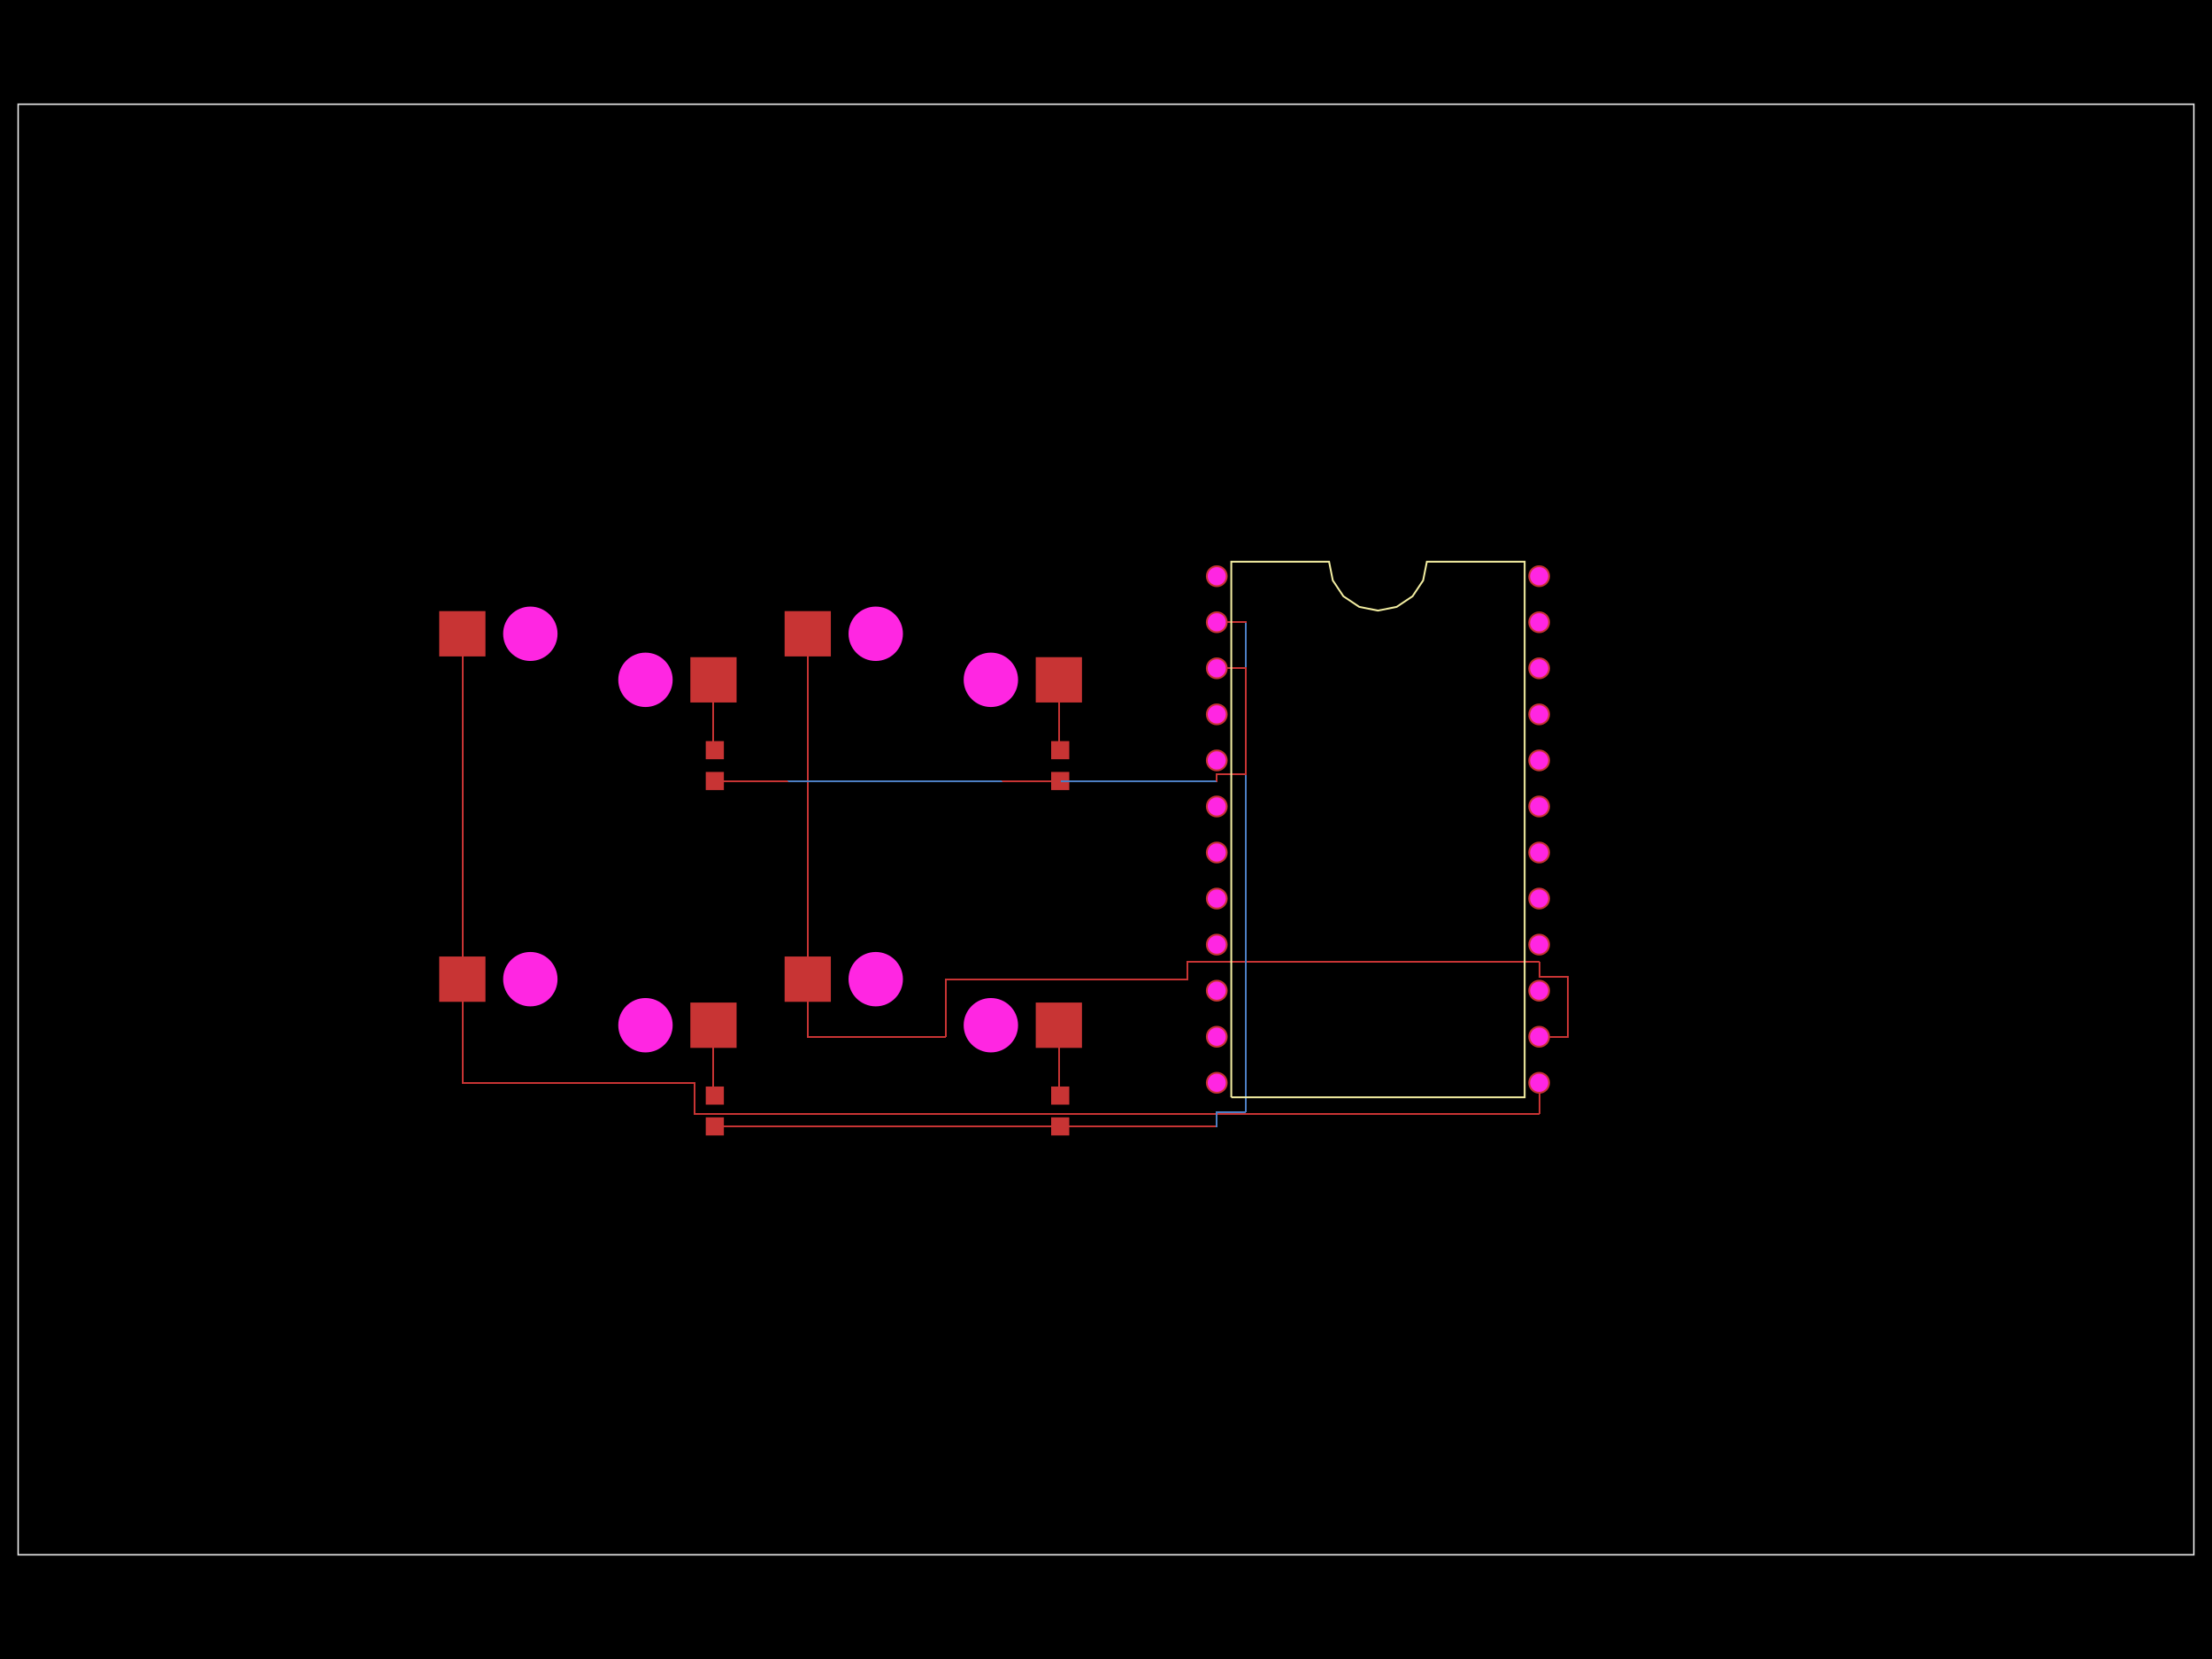 <svg xmlns="http://www.w3.org/2000/svg" width="800" height="600"><style>
              .boundary { fill: #000; }
              .pcb-board { fill: none; }
              .pcb-trace { fill: none; }
              .pcb-hole-outer { fill: rgb(200, 52, 52); }
              .pcb-hole-inner { fill: rgb(255, 38, 226); }
              .pcb-pad { }
              .pcb-boundary { fill: none; stroke: #fff; stroke-width: 0.3; }
              .pcb-silkscreen { fill: none; }
              .pcb-silkscreen-top { stroke: #f2eda1; }
              .pcb-silkscreen-bottom { stroke: #f2eda1; }
              .pcb-silkscreen-text { fill: #f2eda1; }
            </style><rect class="boundary" x="0" y="0" width="800" height="600"/><rect class="pcb-boundary" x="6.557" y="37.705" width="786.885" height="524.59"/><path class="pcb-board" d="M 6.557 562.295 L 793.443 562.295 L 793.443 37.705 L 6.557 37.705 Z" stroke="rgba(255, 255, 255, 0.5)" stroke-width="0.656"/><g transform="translate(212.623, 362.459) rotate(0) scale(1, -1)"><rect class="pcb-component" x="-9.836" y="-9.836" width="19.672" height="19.672"/><rect class="pcb-component-outline" x="-9.836" y="-9.836" width="19.672" height="19.672"/></g><g transform="translate(258.525, 401.803) rotate(90) scale(1, -1)"><rect class="pcb-component" x="-3.279" y="-8.852" width="6.557" height="17.705"/><rect class="pcb-component-outline" x="-3.279" y="-8.852" width="6.557" height="17.705"/></g><g transform="translate(337.541, 362.459) rotate(0) scale(1, -1)"><rect class="pcb-component" x="-9.836" y="-9.836" width="19.672" height="19.672"/><rect class="pcb-component-outline" x="-9.836" y="-9.836" width="19.672" height="19.672"/></g><g transform="translate(383.443, 401.803) rotate(90) scale(1, -1)"><rect class="pcb-component" x="-3.279" y="-8.852" width="6.557" height="17.705"/><rect class="pcb-component-outline" x="-3.279" y="-8.852" width="6.557" height="17.705"/></g><g transform="translate(212.623, 237.541) rotate(0) scale(1, -1)"><rect class="pcb-component" x="-9.836" y="-9.836" width="19.672" height="19.672"/><rect class="pcb-component-outline" x="-9.836" y="-9.836" width="19.672" height="19.672"/></g><g transform="translate(258.525, 276.885) rotate(90) scale(1, -1)"><rect class="pcb-component" x="-3.279" y="-8.852" width="6.557" height="17.705"/><rect class="pcb-component-outline" x="-3.279" y="-8.852" width="6.557" height="17.705"/></g><g transform="translate(337.541, 237.541) rotate(0) scale(1, -1)"><rect class="pcb-component" x="-9.836" y="-9.836" width="19.672" height="19.672"/><rect class="pcb-component-outline" x="-9.836" y="-9.836" width="19.672" height="19.672"/></g><g transform="translate(383.443, 276.885) rotate(90) scale(1, -1)"><rect class="pcb-component" x="-3.279" y="-8.852" width="6.557" height="17.705"/><rect class="pcb-component-outline" x="-3.279" y="-8.852" width="6.557" height="17.705"/></g><g transform="translate(498.361, 300) rotate(0) scale(1, -1)"><rect class="pcb-component" x="-62.23" y="-95.541" width="124.459" height="191.082"/><rect class="pcb-component-outline" x="-62.23" y="-95.541" width="124.459" height="191.082"/></g><rect class="pcb-pad" fill="rgb(200, 52, 52)" x="158.852" y="345.934" width="16.721" height="16.393"/><rect class="pcb-pad" fill="rgb(200, 52, 52)" x="249.672" y="362.59" width="16.721" height="16.393"/><rect class="pcb-pad" fill="rgb(200, 52, 52)" x="255.246" y="392.951" width="6.557" height="6.557"/><rect class="pcb-pad" fill="rgb(200, 52, 52)" x="255.246" y="404.098" width="6.557" height="6.557"/><rect class="pcb-pad" fill="rgb(200, 52, 52)" x="283.77" y="345.934" width="16.721" height="16.393"/><rect class="pcb-pad" fill="rgb(200, 52, 52)" x="374.59" y="362.59" width="16.721" height="16.393"/><rect class="pcb-pad" fill="rgb(200, 52, 52)" x="380.164" y="392.951" width="6.557" height="6.557"/><rect class="pcb-pad" fill="rgb(200, 52, 52)" x="380.164" y="404.098" width="6.557" height="6.557"/><rect class="pcb-pad" fill="rgb(200, 52, 52)" x="158.852" y="221.016" width="16.721" height="16.393"/><rect class="pcb-pad" fill="rgb(200, 52, 52)" x="249.672" y="237.672" width="16.721" height="16.393"/><rect class="pcb-pad" fill="rgb(200, 52, 52)" x="255.246" y="268.033" width="6.557" height="6.557"/><rect class="pcb-pad" fill="rgb(200, 52, 52)" x="255.246" y="279.18" width="6.557" height="6.557"/><rect class="pcb-pad" fill="rgb(200, 52, 52)" x="283.77" y="221.016" width="16.721" height="16.393"/><rect class="pcb-pad" fill="rgb(200, 52, 52)" x="374.59" y="237.672" width="16.721" height="16.393"/><rect class="pcb-pad" fill="rgb(200, 52, 52)" x="380.164" y="268.033" width="6.557" height="6.557"/><rect class="pcb-pad" fill="rgb(200, 52, 52)" x="380.164" y="279.18" width="6.557" height="6.557"/><path class="pcb-trace" stroke="rgb(200, 52, 52)" d="M 258.033 370.787 L 258.033 396.23" stroke-width="0.656" stroke-linecap="round" stroke-linejoin="round" shape-rendering="crispEdges"/><path class="pcb-trace" stroke="rgb(200, 52, 52)" d="M 382.951 370.787 L 382.951 396.23" stroke-width="0.656" stroke-linecap="round" stroke-linejoin="round" shape-rendering="crispEdges"/><path class="pcb-trace" stroke="rgb(200, 52, 52)" d="M 258.033 245.869 L 258.033 271.311" stroke-width="0.656" stroke-linecap="round" stroke-linejoin="round" shape-rendering="crispEdges"/><path class="pcb-trace" stroke="rgb(200, 52, 52)" d="M 382.951 245.869 L 382.951 271.311" stroke-width="0.656" stroke-linecap="round" stroke-linejoin="round" shape-rendering="crispEdges"/><path class="pcb-trace" stroke="rgb(200, 52, 52)" d="M 167.213 354.131 L 167.213 391.607" stroke-width="0.656" stroke-linecap="round" stroke-linejoin="round" shape-rendering="crispEdges"/><path class="pcb-trace" stroke="rgb(200, 52, 52)" d="M 167.213 391.607 L 251.148 391.607" stroke-width="0.656" stroke-linecap="round" stroke-linejoin="round" shape-rendering="crispEdges"/><path class="pcb-trace" stroke="rgb(200, 52, 52)" d="M 251.148 391.607 L 251.148 402.787" stroke-width="0.656" stroke-linecap="round" stroke-linejoin="round" shape-rendering="crispEdges"/><path class="pcb-trace" stroke="rgb(200, 52, 52)" d="M 251.148 402.787 L 556.656 402.787" stroke-width="0.656" stroke-linecap="round" stroke-linejoin="round" shape-rendering="crispEdges"/><path class="pcb-trace" stroke="rgb(200, 52, 52)" d="M 556.656 402.787 L 556.656 391.607" stroke-width="0.656" stroke-linecap="round" stroke-linejoin="round" shape-rendering="crispEdges"/><path class="pcb-trace" stroke="rgb(200, 52, 52)" d="M 292.131 354.131 L 292.131 374.951" stroke-width="0.656" stroke-linecap="round" stroke-linejoin="round" shape-rendering="crispEdges"/><path class="pcb-trace" stroke="rgb(200, 52, 52)" d="M 292.131 374.951 L 341.967 374.951" stroke-width="0.656" stroke-linecap="round" stroke-linejoin="round" shape-rendering="crispEdges"/><path class="pcb-trace" stroke="rgb(200, 52, 52)" d="M 341.967 374.951 L 341.967 354.393" stroke-width="0.656" stroke-linecap="round" stroke-linejoin="round" shape-rendering="crispEdges"/><path class="pcb-trace" stroke="rgb(200, 52, 52)" d="M 341.967 354.393 L 429.574 354.393" stroke-width="0.656" stroke-linecap="round" stroke-linejoin="round" shape-rendering="crispEdges"/><path class="pcb-trace" stroke="rgb(200, 52, 52)" d="M 429.574 354.393 L 429.574 347.803" stroke-width="0.656" stroke-linecap="round" stroke-linejoin="round" shape-rendering="crispEdges"/><path class="pcb-trace" stroke="rgb(200, 52, 52)" d="M 429.574 347.803 L 556.656 347.803" stroke-width="0.656" stroke-linecap="round" stroke-linejoin="round" shape-rendering="crispEdges"/><path class="pcb-trace" stroke="rgb(200, 52, 52)" d="M 556.656 347.803 L 556.656 353.377" stroke-width="0.656" stroke-linecap="round" stroke-linejoin="round" shape-rendering="crispEdges"/><path class="pcb-trace" stroke="rgb(200, 52, 52)" d="M 556.656 353.377 L 567.148 353.377" stroke-width="0.656" stroke-linecap="round" stroke-linejoin="round" shape-rendering="crispEdges"/><path class="pcb-trace" stroke="rgb(200, 52, 52)" d="M 567.148 353.377 L 567.148 374.951" stroke-width="0.656" stroke-linecap="round" stroke-linejoin="round" shape-rendering="crispEdges"/><path class="pcb-trace" stroke="rgb(200, 52, 52)" d="M 567.148 374.951 L 556.656 374.951" stroke-width="0.656" stroke-linecap="round" stroke-linejoin="round" shape-rendering="crispEdges"/><path class="pcb-trace" stroke="rgb(200, 52, 52)" d="M 167.213 354.131 L 167.213 229.246" stroke-width="0.656" stroke-linecap="round" stroke-linejoin="round" shape-rendering="crispEdges"/><path class="pcb-trace" stroke="rgb(200, 52, 52)" d="M 292.131 354.131 L 292.131 229.246" stroke-width="0.656" stroke-linecap="round" stroke-linejoin="round" shape-rendering="crispEdges"/><path class="pcb-trace" stroke="rgb(200, 52, 52)" d="M 258.525 407.377 L 440.066 407.377" stroke-width="0.656" stroke-linecap="round" stroke-linejoin="round" shape-rendering="crispEdges"/><path class="pcb-trace" stroke="rgb(200, 52, 52)" d="M 440.066 407.377 L 440.066 407.377" stroke-width="0.656" stroke-linecap="round" stroke-linejoin="round" shape-rendering="crispEdges"/><path class="pcb-trace" stroke="rgb(77, 127, 196)" d="M 440.066 407.377 L 440.066 407.377" stroke-width="0.656" stroke-linecap="round" stroke-linejoin="round" shape-rendering="crispEdges"/><path class="pcb-trace" stroke="rgb(77, 127, 196)" d="M 440.066 407.377 L 440.066 402.098" stroke-width="0.656" stroke-linecap="round" stroke-linejoin="round" shape-rendering="crispEdges"/><path class="pcb-trace" stroke="rgb(77, 127, 196)" d="M 440.066 402.098 L 450.557 402.098" stroke-width="0.656" stroke-linecap="round" stroke-linejoin="round" shape-rendering="crispEdges"/><path class="pcb-trace" stroke="rgb(77, 127, 196)" d="M 450.557 402.098 L 450.557 225.049" stroke-width="0.656" stroke-linecap="round" stroke-linejoin="round" shape-rendering="crispEdges"/><path class="pcb-trace" stroke="rgb(77, 127, 196)" d="M 450.557 225.049 L 450.557 225.049" stroke-width="0.656" stroke-linecap="round" stroke-linejoin="round" shape-rendering="crispEdges"/><path class="pcb-trace" stroke="rgb(200, 52, 52)" d="M 450.557 225.049 L 450.557 225.049" stroke-width="0.656" stroke-linecap="round" stroke-linejoin="round" shape-rendering="crispEdges"/><path class="pcb-trace" stroke="rgb(200, 52, 52)" d="M 450.557 225.049 L 440.066 225.049" stroke-width="0.656" stroke-linecap="round" stroke-linejoin="round" shape-rendering="crispEdges"/><path class="pcb-trace" stroke="rgb(200, 52, 52)" d="M 383.443 407.377 L 349.295 407.377" stroke-width="0.656" stroke-linecap="round" stroke-linejoin="round" shape-rendering="crispEdges"/><path class="pcb-trace" stroke="rgb(200, 52, 52)" d="M 258.525 282.459 L 285.246 282.459" stroke-width="0.656" stroke-linecap="round" stroke-linejoin="round" shape-rendering="crispEdges"/><path class="pcb-trace" stroke="rgb(200, 52, 52)" d="M 285.246 282.459 L 285.246 282.459" stroke-width="0.656" stroke-linecap="round" stroke-linejoin="round" shape-rendering="crispEdges"/><path class="pcb-trace" stroke="rgb(77, 127, 196)" d="M 285.246 282.459 L 285.246 282.459" stroke-width="0.656" stroke-linecap="round" stroke-linejoin="round" shape-rendering="crispEdges"/><path class="pcb-trace" stroke="rgb(77, 127, 196)" d="M 285.246 282.459 L 440.066 282.459" stroke-width="0.656" stroke-linecap="round" stroke-linejoin="round" shape-rendering="crispEdges"/><path class="pcb-trace" stroke="rgb(77, 127, 196)" d="M 440.066 282.459 L 440.066 282.459" stroke-width="0.656" stroke-linecap="round" stroke-linejoin="round" shape-rendering="crispEdges"/><path class="pcb-trace" stroke="rgb(200, 52, 52)" d="M 440.066 282.459 L 440.066 282.459" stroke-width="0.656" stroke-linecap="round" stroke-linejoin="round" shape-rendering="crispEdges"/><path class="pcb-trace" stroke="rgb(200, 52, 52)" d="M 440.066 282.459 L 440.066 279.934" stroke-width="0.656" stroke-linecap="round" stroke-linejoin="round" shape-rendering="crispEdges"/><path class="pcb-trace" stroke="rgb(200, 52, 52)" d="M 440.066 279.934 L 450.557 279.934" stroke-width="0.656" stroke-linecap="round" stroke-linejoin="round" shape-rendering="crispEdges"/><path class="pcb-trace" stroke="rgb(200, 52, 52)" d="M 450.557 279.934 L 450.557 241.705" stroke-width="0.656" stroke-linecap="round" stroke-linejoin="round" shape-rendering="crispEdges"/><path class="pcb-trace" stroke="rgb(200, 52, 52)" d="M 450.557 241.705 L 440.066 241.705" stroke-width="0.656" stroke-linecap="round" stroke-linejoin="round" shape-rendering="crispEdges"/><path class="pcb-trace" stroke="rgb(200, 52, 52)" d="M 383.443 282.459 L 362.656 282.459" stroke-width="0.656" stroke-linecap="round" stroke-linejoin="round" shape-rendering="crispEdges"/><path class="pcb-silkscreen pcb-silkscreen-top" d="M 445.311 396.852 L 445.311 203.148 L 480.678 203.148 L 482.024 209.915 L 485.857 215.651 L 491.594 219.485 L 498.361 220.831 L 505.128 219.485 L 510.864 215.651 L 514.698 209.915 L 516.044 203.148 L 551.41 203.148 L 551.41 396.852 L 445.311 396.852" stroke-width="0.656" data-pcb-component-id="pcb_component_8" data-pcb-silkscreen-path-id="pcb_silkscreen_path_0"/><g><circle class="pcb-hole-outer" cx="440.066" cy="208.393" r="3.934"/><circle class="pcb-hole-inner" cx="440.066" cy="208.393" r="3.279"/></g><g><circle class="pcb-hole-outer" cx="440.066" cy="225.049" r="3.934"/><circle class="pcb-hole-inner" cx="440.066" cy="225.049" r="3.279"/></g><g><circle class="pcb-hole-outer" cx="440.066" cy="241.705" r="3.934"/><circle class="pcb-hole-inner" cx="440.066" cy="241.705" r="3.279"/></g><g><circle class="pcb-hole-outer" cx="440.066" cy="258.361" r="3.934"/><circle class="pcb-hole-inner" cx="440.066" cy="258.361" r="3.279"/></g><g><circle class="pcb-hole-outer" cx="440.066" cy="275.016" r="3.934"/><circle class="pcb-hole-inner" cx="440.066" cy="275.016" r="3.279"/></g><g><circle class="pcb-hole-outer" cx="440.066" cy="291.672" r="3.934"/><circle class="pcb-hole-inner" cx="440.066" cy="291.672" r="3.279"/></g><g><circle class="pcb-hole-outer" cx="440.066" cy="308.328" r="3.934"/><circle class="pcb-hole-inner" cx="440.066" cy="308.328" r="3.279"/></g><g><circle class="pcb-hole-outer" cx="440.066" cy="324.984" r="3.934"/><circle class="pcb-hole-inner" cx="440.066" cy="324.984" r="3.279"/></g><g><circle class="pcb-hole-outer" cx="440.066" cy="341.639" r="3.934"/><circle class="pcb-hole-inner" cx="440.066" cy="341.639" r="3.279"/></g><g><circle class="pcb-hole-outer" cx="440.066" cy="358.295" r="3.934"/><circle class="pcb-hole-inner" cx="440.066" cy="358.295" r="3.279"/></g><g><circle class="pcb-hole-outer" cx="440.066" cy="374.951" r="3.934"/><circle class="pcb-hole-inner" cx="440.066" cy="374.951" r="3.279"/></g><g><circle class="pcb-hole-outer" cx="440.066" cy="391.607" r="3.934"/><circle class="pcb-hole-inner" cx="440.066" cy="391.607" r="3.279"/></g><g><circle class="pcb-hole-outer" cx="556.656" cy="391.607" r="3.934"/><circle class="pcb-hole-inner" cx="556.656" cy="391.607" r="3.279"/></g><g><circle class="pcb-hole-outer" cx="556.656" cy="374.951" r="3.934"/><circle class="pcb-hole-inner" cx="556.656" cy="374.951" r="3.279"/></g><g><circle class="pcb-hole-outer" cx="556.656" cy="358.295" r="3.934"/><circle class="pcb-hole-inner" cx="556.656" cy="358.295" r="3.279"/></g><g><circle class="pcb-hole-outer" cx="556.656" cy="341.639" r="3.934"/><circle class="pcb-hole-inner" cx="556.656" cy="341.639" r="3.279"/></g><g><circle class="pcb-hole-outer" cx="556.656" cy="324.984" r="3.934"/><circle class="pcb-hole-inner" cx="556.656" cy="324.984" r="3.279"/></g><g><circle class="pcb-hole-outer" cx="556.656" cy="308.328" r="3.934"/><circle class="pcb-hole-inner" cx="556.656" cy="308.328" r="3.279"/></g><g><circle class="pcb-hole-outer" cx="556.656" cy="291.672" r="3.934"/><circle class="pcb-hole-inner" cx="556.656" cy="291.672" r="3.279"/></g><g><circle class="pcb-hole-outer" cx="556.656" cy="275.016" r="3.934"/><circle class="pcb-hole-inner" cx="556.656" cy="275.016" r="3.279"/></g><g><circle class="pcb-hole-outer" cx="556.656" cy="258.361" r="3.934"/><circle class="pcb-hole-inner" cx="556.656" cy="258.361" r="3.279"/></g><g><circle class="pcb-hole-outer" cx="556.656" cy="241.705" r="3.934"/><circle class="pcb-hole-inner" cx="556.656" cy="241.705" r="3.279"/></g><g><circle class="pcb-hole-outer" cx="556.656" cy="225.049" r="3.934"/><circle class="pcb-hole-inner" cx="556.656" cy="225.049" r="3.279"/></g><g><circle class="pcb-hole-outer" cx="556.656" cy="208.393" r="3.934"/><circle class="pcb-hole-inner" cx="556.656" cy="208.393" r="3.279"/></g><circle class="pcb-hole" cx="191.803" cy="354.131" r="9.836" fill="#FF26E2"/><circle class="pcb-hole" cx="233.443" cy="370.787" r="9.836" fill="#FF26E2"/><circle class="pcb-hole" cx="316.721" cy="354.131" r="9.836" fill="#FF26E2"/><circle class="pcb-hole" cx="358.361" cy="370.787" r="9.836" fill="#FF26E2"/><circle class="pcb-hole" cx="191.803" cy="229.213" r="9.836" fill="#FF26E2"/><circle class="pcb-hole" cx="233.443" cy="245.869" r="9.836" fill="#FF26E2"/><circle class="pcb-hole" cx="316.721" cy="229.213" r="9.836" fill="#FF26E2"/><circle class="pcb-hole" cx="358.361" cy="245.869" r="9.836" fill="#FF26E2"/></svg>